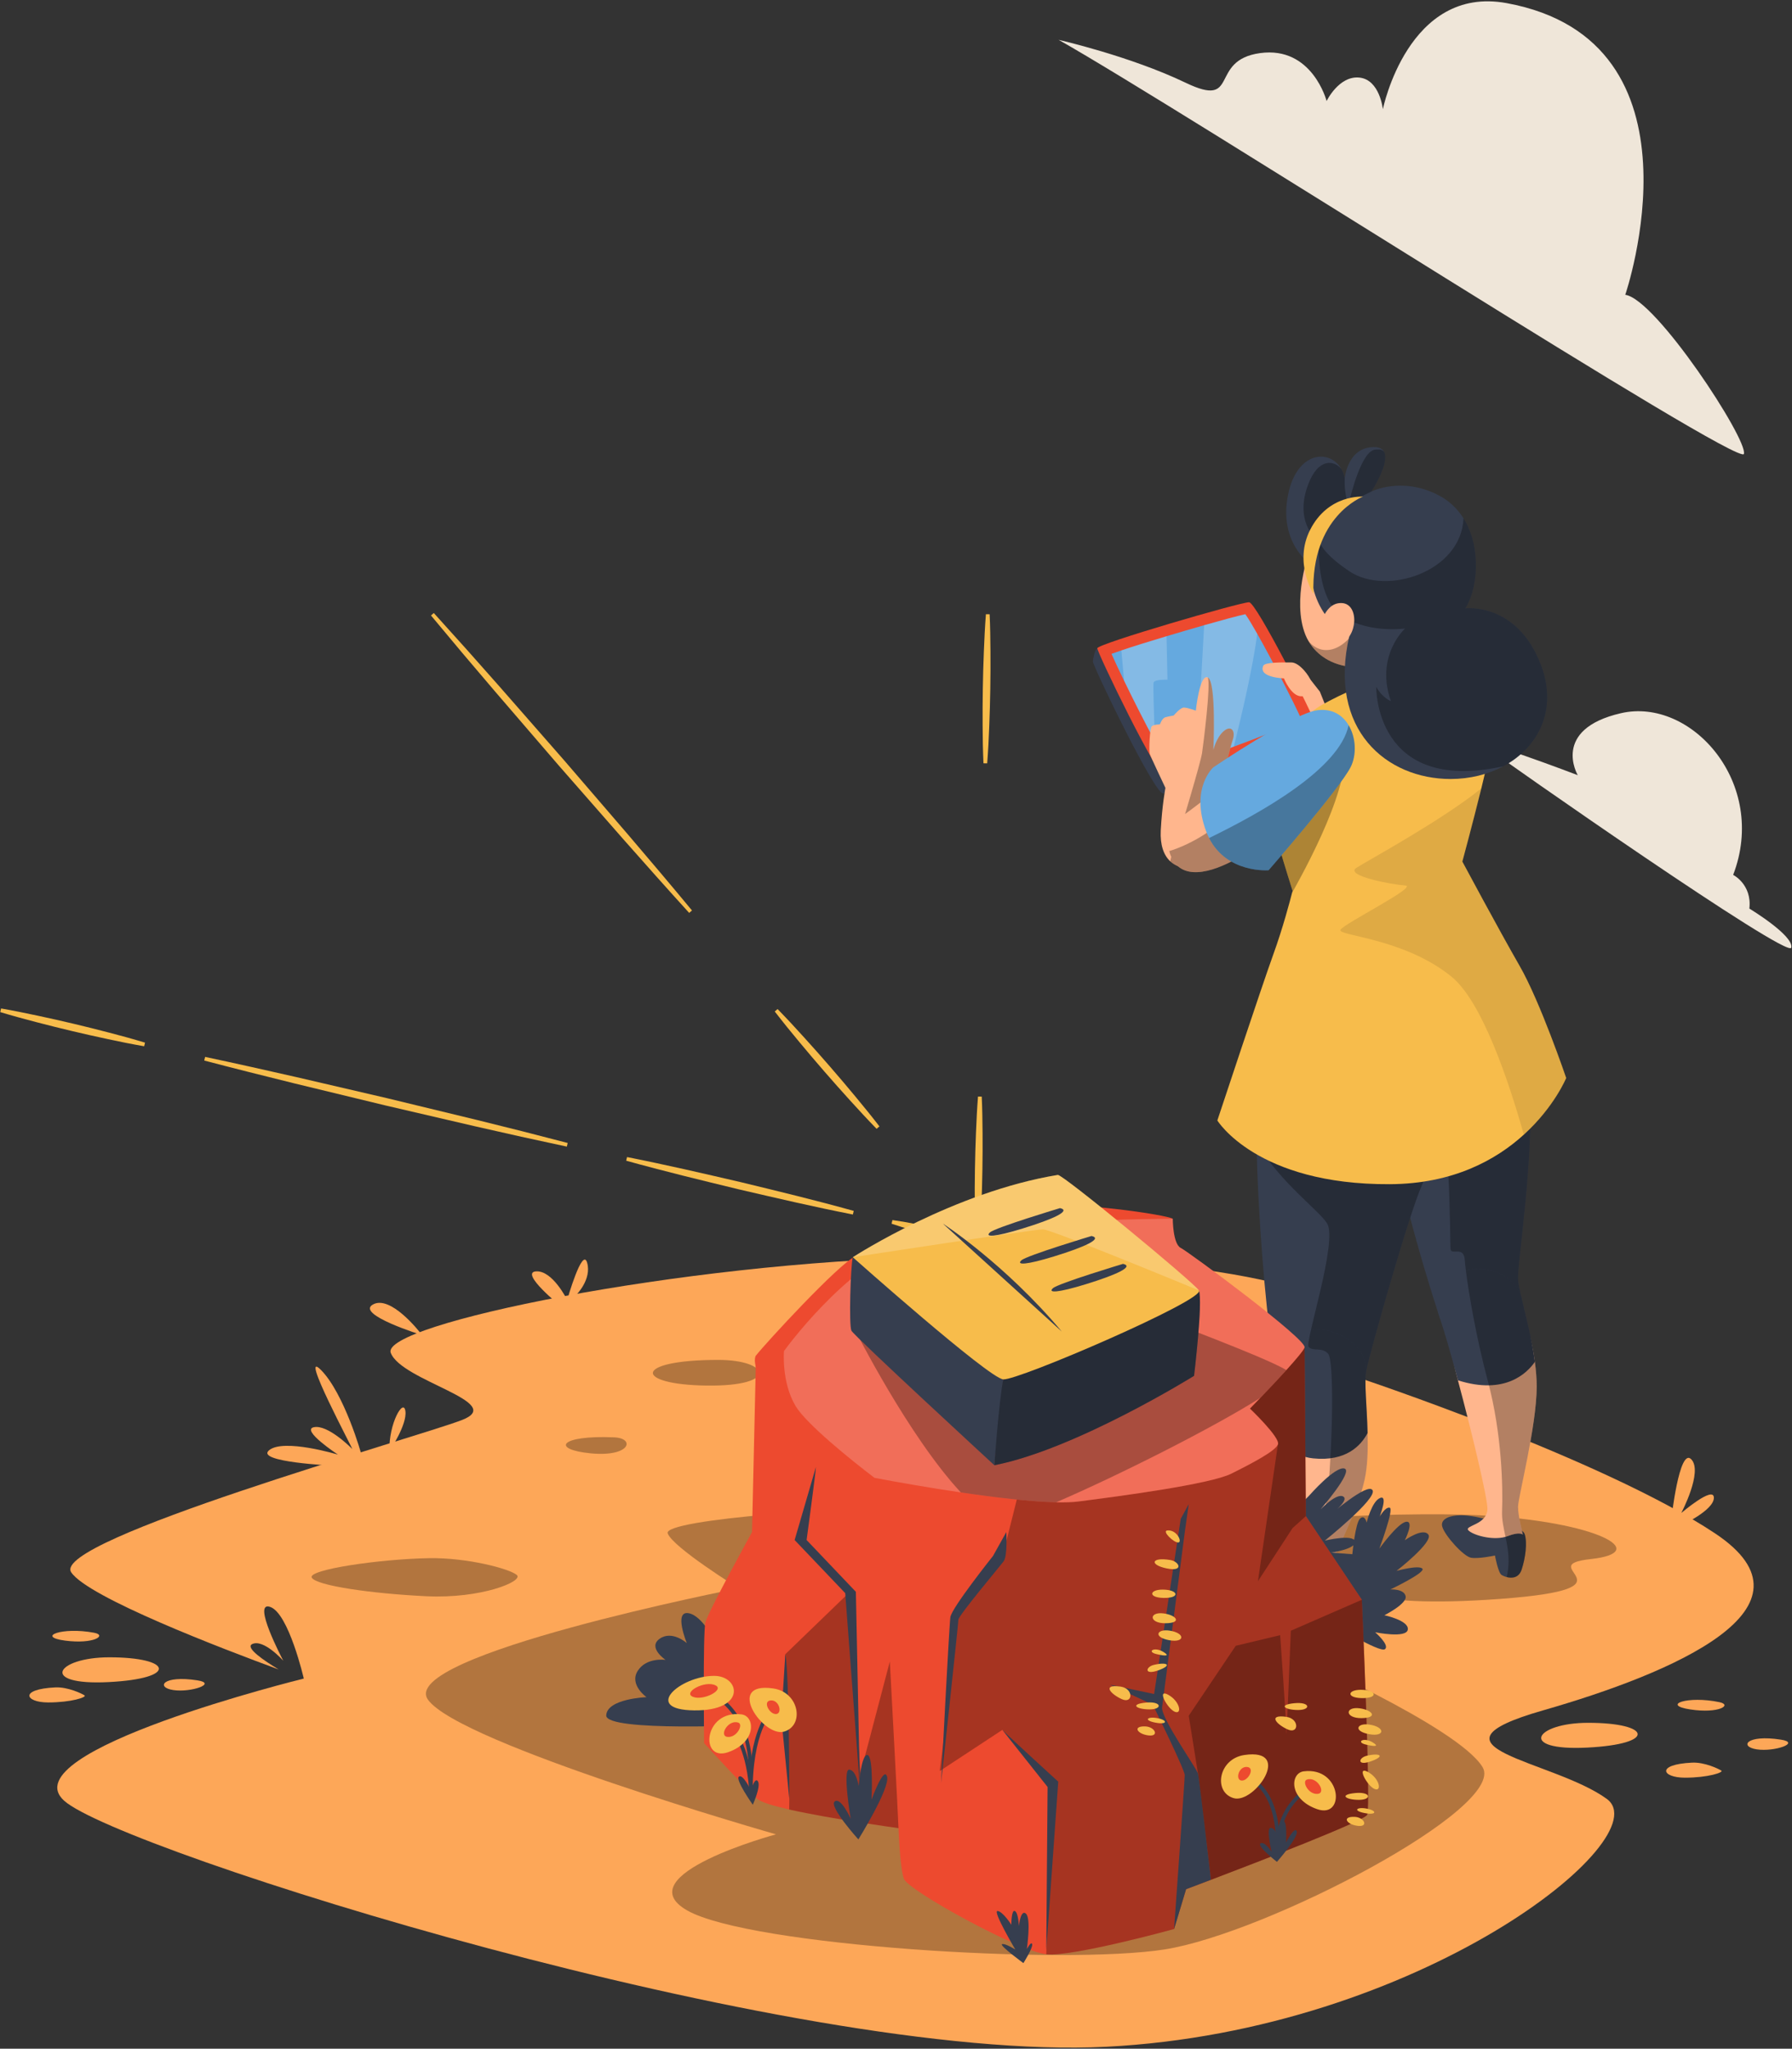 <svg width="645" height="737" viewBox="0 0 645 737" fill="none" xmlns="http://www.w3.org/2000/svg">
<rect x="0" y="0" width="645" height="737" fill="#333333" stroke="none"/>
<g clip-path="url(#clip0_122_1643)">
<path d="M584.986 106.056C596.03 107.524 629.161 158.156 627.689 163.293C626.216 168.429 425.218 39.281 381.043 14.332C381.043 14.332 406.812 20.202 426.691 29.741C446.57 39.281 434.79 21.67 453.564 19.101C472.339 16.533 477.492 36.346 477.492 36.346C477.492 36.346 481.91 27.173 489.273 27.907C496.635 28.641 497.739 39.281 497.739 39.281C497.739 39.281 506.801 -5.386 542.283 1.123C616.277 14.699 584.986 106.056 584.986 106.056Z" fill="#EFE6D9"/>
<path d="M623.821 314.734C623.821 314.734 630.631 318.128 629.658 326.854C629.658 326.854 645.71 336.549 644.737 340.912C643.764 345.275 541.133 273.528 534.81 268.68C528.486 263.832 567.885 278.86 567.885 278.86C567.885 278.86 558.157 262.378 583.45 256.561C608.743 250.743 636.468 281.769 623.821 314.734Z" fill="#EFE6D9"/>
<path d="M23.084 647.787C42.889 665.609 285.058 742.029 398.156 736.307C511.255 730.572 597.504 661.16 578.345 647.143C559.172 633.14 508.687 628.678 555.341 615.305C601.981 601.932 657.576 578.375 617.322 551.628C577.068 524.868 488.882 495.576 488.882 495.576C488.882 495.576 492.082 483.476 490.16 475.838C488.251 468.2 446.235 449.949 335.53 452.281C244.804 454.183 136.814 476.481 140.646 486.665C144.478 496.849 182.823 504.5 166.205 510.865C149.601 517.23 17.962 554.174 25.639 565.631C31.662 574.636 79.929 593.088 100.312 600.578C95.23 597.523 88.037 592.699 90.806 591.426C94.84 589.564 101.602 597.027 101.979 597.456C101.602 596.746 90.604 575.855 97.206 578.053C103.915 580.277 109.347 603.848 109.347 603.848C109.347 603.848 3.266 629.951 23.084 647.787Z" fill="#FDA758"/>
<path opacity="0.3" d="M532.334 545.094C575.415 547.354 594.633 558.467 572.589 560.855C550.545 563.244 591.758 571.363 540.002 575.184C488.246 579.005 481.536 569.93 498.309 568.02C515.082 566.109 438.406 567.542 427.863 557.034C417.32 546.527 505.018 543.661 532.334 545.094Z" fill="black"/>
<path opacity="0.3" d="M337.451 542.706C455.61 547.826 472.117 557.994 477.868 566.273C483.619 574.552 463.327 594.289 463.327 594.289C463.327 594.289 524.667 621.036 533.613 635.683C542.558 650.33 455.659 695.545 419.238 701.277C382.817 707.008 269.72 700.003 247.357 687.267C224.993 674.53 279.305 659.883 279.305 659.883C279.305 659.883 165.569 627.404 154.068 611.484C142.566 595.563 265.887 571.363 265.887 571.363C265.887 571.363 242.245 556.716 240.328 551.621C238.411 546.527 308.058 541.432 337.451 542.706Z" fill="black"/>
<path d="M257.748 591.353C257.748 591.353 253.002 581.106 247.729 580.317C242.457 579.529 247.202 591.091 247.202 591.091C247.202 591.091 241.929 586.361 237.448 589.514C232.966 592.667 239.557 597.134 239.557 597.134C239.557 597.134 232.702 596.083 229.538 601.075C226.375 606.068 232.702 610.535 232.702 610.535C232.702 610.535 218.465 611.06 218.202 617.104C217.938 623.147 271.721 620.52 271.721 620.52L257.748 591.353Z" fill="#363E4F"/>
<path opacity="0.3" d="M258.539 489.212C277.072 489.212 280.584 498.765 254.386 498.446C228.188 498.128 227.549 489.212 258.539 489.212Z" fill="black"/>
<path opacity="0.3" d="M221.06 517.068C228.728 517.392 226.932 524.211 212.619 522.825C198.306 521.439 201.26 516.231 221.06 517.068Z" fill="black"/>
<path opacity="0.3" d="M154.387 560.537C168.138 560.292 183.46 564.358 186.016 566.587C188.572 568.816 173.237 575.184 153.429 574.229C133.621 573.274 113.813 570.408 112.216 567.542C110.618 564.677 136.496 560.856 154.387 560.537Z" fill="black"/>
<path d="M140.17 522.009C140.17 522.009 146.56 512.616 145.921 507.68C145.282 502.745 139.851 512.138 140.17 522.009Z" fill="#FDA758"/>
<path d="M130.106 523.442C130.106 522.964 123.877 501.312 115.57 492.874C107.263 484.436 127.391 521.85 126.752 521.213C126.113 520.576 117.966 512.456 113.014 513.412C108.062 514.367 121.64 523.282 121.64 523.282C121.64 523.282 102.152 517.392 96.88 521.69C91.609 525.989 120.043 527.263 120.043 527.263L130.106 523.442Z" fill="#FDA758"/>
<path d="M207.501 465.729C207.501 465.729 213.012 460.236 211.335 454.266C209.657 448.295 204.146 467.639 204.146 467.639C204.146 467.639 198.875 456.893 192.885 457.37C186.894 457.848 201.99 470.027 201.99 470.027L207.741 468.356L207.501 465.729Z" fill="#FDA758"/>
<path d="M151.911 480.296C150.713 478.625 140.41 465.729 134.18 469.311C127.95 472.893 151.911 480.296 151.911 480.296Z" fill="#FDA758"/>
<path d="M605.137 548.716C605.137 548.716 616.878 543.343 616.878 538.806C616.878 534.268 605.137 544.298 605.137 544.298C605.137 544.298 613.044 529.372 608.731 524.954C604.418 520.536 601.543 546.686 601.543 546.686L605.137 548.716Z" fill="#FDA758"/>
<path d="M39.374 596.2C62.057 596.2 64.294 603.842 39.055 605.116C13.816 606.389 20.205 596.2 39.374 596.2Z" fill="#FDA758"/>
<path d="M33.899 587.37C38.607 588.263 33.865 591.558 23.407 590.189C12.949 588.82 22.282 585.169 33.899 587.37Z" fill="#FDA758"/>
<path d="M19.885 607.026C24.398 606.806 29.47 609.255 30.428 609.892C31.386 610.528 25.636 612.439 17.329 612.439C9.023 612.439 6.786 607.663 19.885 607.026Z" fill="#FDA758"/>
<path d="M71.003 604.479C78.375 605.609 68.767 608.937 62.377 607.981C55.987 607.026 58.543 602.568 71.003 604.479Z" fill="#FDA758"/>
<path d="M571.631 619.762C594.314 619.762 596.551 627.404 571.311 628.678C546.072 629.952 552.462 619.762 571.631 619.762Z" fill="#FDA758"/>
<path d="M618.895 612.34C623.584 613.327 618.775 616.527 608.347 614.947C597.919 613.368 607.325 609.905 618.895 612.34Z" fill="#FDA758"/>
<path d="M609.012 634.092C613.525 633.872 618.596 636.32 619.555 636.957C620.513 637.594 614.763 639.505 606.456 639.505C598.15 639.505 595.913 634.728 609.012 634.092Z" fill="#FDA758"/>
<path d="M640.959 625.812C648.331 626.943 638.723 630.27 632.333 629.315C625.943 628.36 628.499 623.902 640.959 625.812Z" fill="#FDA758"/>
<path d="M320.906 440.215C325.912 441.944 331.011 443.278 336.134 444.516C341.266 445.714 346.421 446.814 351.672 447.515L351.983 446.21C346.979 444.478 341.879 443.145 336.756 441.91C331.624 440.714 326.468 439.615 321.218 438.91L320.906 440.215Z" fill="#F7BC4B"/>
<path d="M225.38 417.548C232.115 419.431 238.885 421.17 245.659 422.887C252.433 424.608 259.235 426.211 266.022 427.879C272.834 429.442 279.632 431.06 286.456 432.57L296.699 434.808C300.125 435.507 303.539 436.25 306.975 436.909L307.286 435.605C303.922 434.65 300.537 433.78 297.163 432.865L287.007 430.263C280.232 428.546 273.432 426.938 266.644 425.274C259.832 423.715 253.034 422.092 246.209 420.585C239.385 419.076 232.555 417.589 225.692 416.244L225.38 417.548Z" fill="#F7BC4B"/>
<path d="M73.509 381.513C84.321 384.362 95.167 387.069 106.018 389.753L138.61 397.647L171.274 405.24L187.631 408.929L204.021 412.481L204.333 411.176L188.095 406.986L171.825 402.933L139.232 395.042L106.568 387.452C95.667 384.975 84.761 382.52 73.821 380.208L73.509 381.513Z" fill="#F7BC4B"/>
<path d="M0.081 364.09C4.334 365.383 8.621 366.533 12.914 367.662C17.203 368.806 21.516 369.847 25.83 370.887C30.151 371.897 34.472 372.904 38.818 373.811L45.337 375.166C47.522 375.57 49.696 376.019 51.889 376.383L52.201 375.079C50.078 374.419 47.934 373.843 45.801 373.223L39.369 371.504C35.079 370.362 30.766 369.32 26.452 368.281C22.131 367.273 17.809 366.265 13.464 365.36C9.121 364.44 4.774 363.541 0.392 362.785L0.081 364.09Z" fill="#F7BC4B"/>
<path d="M354.859 220.958C354.508 225.423 354.305 229.889 354.125 234.357C353.928 238.823 353.838 243.292 353.748 247.76C353.69 252.229 353.634 256.699 353.683 261.169L353.76 267.876C353.835 270.112 353.864 272.347 353.979 274.584L355.325 274.606C355.514 272.374 355.616 270.141 355.764 267.908L356.061 261.208C356.256 256.741 356.347 252.273 356.436 247.804C356.492 243.335 356.548 238.866 356.498 234.395C356.464 229.925 356.408 225.454 356.204 220.98L354.859 220.958Z" fill="#F7BC4B"/>
<path d="M249.069 327.526C241.535 318.429 233.889 309.428 226.226 300.442L203.112 273.591L179.763 246.943L168.005 233.69L156.14 220.531L155.122 221.408L166.489 234.998L177.964 248.494L201.08 275.344L224.431 301.991C232.256 310.837 240.098 319.668 248.052 328.404L249.069 327.526Z" fill="#F7BC4B"/>
<path d="M316.537 405.206C313.692 401.508 310.735 397.906 307.761 394.319C304.799 390.722 301.758 387.193 298.716 383.665C295.649 380.157 292.581 376.652 289.434 373.214L284.71 368.06C283.098 366.374 281.521 364.659 279.879 362.999L278.862 363.877C280.274 365.735 281.752 367.536 283.195 369.368L287.635 374.766C290.598 378.362 293.64 381.891 296.683 385.418C299.751 388.925 302.819 392.43 305.966 395.868C309.102 399.315 312.255 402.747 315.52 406.084L316.537 405.206Z" fill="#F7BC4B"/>
<path d="M352.014 394.473C351.666 398.834 351.464 403.197 351.285 407.56C351.091 411.923 351.002 416.287 350.914 420.652C350.857 425.017 350.803 429.382 350.854 433.749L350.934 440.299C351.009 442.483 351.039 444.667 351.156 446.852L352.501 446.874C352.689 444.694 352.79 442.512 352.937 440.332L353.232 433.788C353.425 429.425 353.515 425.06 353.601 420.695C353.656 416.33 353.71 411.965 353.659 407.598C353.623 403.232 353.565 398.865 353.36 394.495L352.014 394.473Z" fill="#F7BC4B"/>
<path d="M470.755 243.316L475.068 248.809L482.735 267.914C482.735 267.914 489.053 288.998 473.63 288.69C461.649 288.451 466.921 247.853 466.921 247.853L470.755 243.316Z" fill="#FFB68D"/>
<path d="M447.993 221.425C450.281 221.425 469.315 251.107 473.232 259.953C473.69 260.988 471.568 264.429 471.635 264.729C472.274 267.595 421.795 285.426 418.601 285.426C415.406 285.426 393.361 239.574 393.361 237.982C393.361 237.809 393.872 233.658 394.959 233.206C403.873 229.495 445.145 221.425 447.993 221.425Z" fill="#363E4F"/>
<path d="M449.59 216.648C452.145 216.648 472.592 257.087 473.231 259.953C473.87 262.819 423.392 280.65 420.197 280.65C417.002 280.65 394.958 234.798 394.958 233.206C394.958 231.614 446.395 216.648 449.59 216.648Z" fill="#ED4A2F"/>
<path d="M403.612 233.98C407.861 232.547 413.736 230.711 419.88 228.875C424.425 227.508 429.131 226.141 433.419 224.909C439.886 223.073 445.439 221.572 448.236 220.956C449.258 222.389 450.763 224.895 452.511 227.977C457.93 237.518 465.633 252.593 468.39 258.703C464.141 260.955 454.031 264.948 444.095 268.593C439.429 270.321 434.791 271.956 430.825 273.309C426.764 274.69 423.403 275.762 421.413 276.298C420.109 274.515 418.065 271.005 415.726 266.703C412.163 260.151 407.928 251.762 404.594 244.875C402.698 240.988 401.098 237.572 400.063 235.213C401.044 234.851 402.241 234.436 403.612 233.98Z" fill="#65A9DF"/>
<path opacity="0.2" d="M430.825 273.309C434.791 271.956 439.43 270.321 444.095 268.593C446.878 257.457 451.046 239.716 452.512 227.977C450.764 224.895 449.258 222.389 448.236 220.956C445.44 221.572 439.887 223.073 433.42 224.909C432.586 239.474 431.336 261.531 430.825 273.309Z" fill="white"/>
<path opacity="0.2" d="M403.613 233.98L404.595 244.874C407.929 251.762 412.164 260.15 415.727 266.703C415.364 257.551 414.961 246.121 415.243 245.464C415.727 244.352 420.204 244.513 420.204 244.513L419.881 228.875C413.737 230.711 407.862 232.546 403.613 233.98Z" fill="white"/>
<path d="M454.701 239.495C455.293 238.168 461.65 238.301 464.764 238.301C467.879 238.301 471.474 243.555 471.713 244.749C471.953 245.943 472.432 250.242 468.598 250.481C464.764 250.719 462.129 244.033 462.129 244.033C462.129 244.033 452.784 243.794 454.701 239.495Z" fill="#FFB68D"/>
<path d="M499.433 395.276C500.334 415.939 512.246 455.75 517.651 472.34C520.42 480.849 526.511 484.359 532.494 484.346C541.126 484.333 549.556 476.989 547.593 466.738C546.934 463.938 546.477 461.687 546.396 460.239C546.073 454.504 552.218 416.609 550.55 391.136C548.91 366.332 522.047 368.195 507.944 379.531C502.66 383.752 499.164 389.3 499.433 395.276Z" fill="#363E4F"/>
<path opacity="0.3" d="M507.944 379.531C508.092 379.786 508.226 380.04 508.374 380.308C510.928 385.092 515.083 388.268 515.083 388.268C522.437 396.871 521.792 447.188 522.115 449.412C522.437 451.637 526.901 448.139 527.224 453.231C527.479 457.198 529.281 469.887 532.494 484.346C541.126 484.333 549.556 476.989 547.593 466.738C546.934 463.938 546.477 461.687 546.396 460.239C546.073 454.504 552.218 416.609 550.55 391.136C548.91 366.332 522.047 368.195 507.944 379.531Z" fill="black"/>
<path d="M519.077 549.068C519.87 552.257 526.741 559.895 529.457 560.378C532.172 560.86 538.088 559.587 538.088 559.587C538.088 559.587 539.204 565.791 540.481 566.582C540.858 566.823 541.53 567.131 542.31 567.332C544.152 567.815 546.666 567.694 547.674 564.679C549.113 560.378 549.745 554.803 548.79 551.936C548.226 550.247 544.797 548.974 540.925 547.929C538.223 547.206 535.292 546.589 532.979 546.053C523.554 543.815 518.284 545.892 519.077 549.068Z" fill="#363E4F"/>
<path opacity="0.3" d="M542.31 567.332C544.152 567.815 546.666 567.694 547.674 564.679C549.113 560.378 549.745 554.803 548.79 551.936C548.226 550.247 544.797 548.974 540.925 547.929C541.786 553.638 544.125 559.587 542.31 567.332Z" fill="black"/>
<path d="M518.758 472.177C519.094 473.222 519.594 474.504 519.876 475.361C521.409 479.931 522.385 487.696 524.751 496.553C529.82 515.474 535.373 538.696 535.373 542.703C535.373 548.599 526.916 548.746 528.502 550.502C530.022 552.163 536.946 554.24 541.88 552.86C542.162 552.78 542.445 552.686 542.714 552.579C547.177 550.85 548.145 552.096 548.145 552.096C548.145 552.096 546.397 545.571 546.397 542.073C546.397 538.562 553.106 513.089 553.106 498.764C553.106 495.937 552.851 492.949 552.448 489.92C551.332 481.492 548.777 473.976 547.352 467.879C544.595 459.423 535.952 455.931 528.342 458.008C522.265 459.643 517.83 463.601 518.758 472.177Z" fill="#FFB68D"/>
<path d="M517.653 472.34C517.989 473.385 518.312 474.35 518.594 475.207C520.127 479.777 522.385 487.696 524.752 496.553C541.706 501.954 549.665 493.94 552.448 489.92C551.332 481.492 549.02 472.835 547.595 466.738C542.633 451.556 515.569 452.99 517.653 472.34Z" fill="#363E4F"/>
<path opacity="0.3" d="M535.534 496.848C540.643 515.957 540.966 535.387 540.643 543.668C540.522 546.696 541.221 549.671 541.88 552.86C542.162 552.78 542.445 552.686 542.714 552.579C547.177 550.85 548.145 552.096 548.145 552.096C548.145 552.096 546.397 545.571 546.397 542.073C546.397 538.562 553.106 513.089 553.106 498.764C553.106 495.937 552.851 492.949 552.448 489.92C551.332 481.492 549.019 472.835 547.594 466.738C544.838 458.283 535.225 454.987 527.615 457.064C528.61 465.01 531.299 481.036 535.534 496.848Z" fill="black"/>
<path d="M452.267 410.968C452.67 435.624 455.413 469.566 457.82 484.748C458.129 486.718 458.492 489.103 458.909 491.81C461.625 507.207 471.251 510.691 479.439 507.622C485.288 505.438 490.397 499.93 491.755 493.029C493.032 486.664 507.095 436.669 511.882 426.163C516.681 415.658 523.928 378.834 497.509 370.768C481.617 365.904 453.02 373.944 452.307 397.822C452.186 401.708 452.173 406.157 452.267 410.968Z" fill="#363E4F"/>
<path opacity="0.3" d="M452.267 410.968C460.818 425.56 474.854 435.436 477.705 440.18C481.537 446.545 469.719 482.524 470.996 484.44C472.273 486.343 475.782 484.44 478.027 486.986C479.197 488.326 479.574 497.17 479.439 507.622C485.288 505.438 490.397 499.93 491.755 493.029C493.032 486.664 507.095 436.669 511.882 426.163C516.681 415.658 523.928 378.834 497.509 370.768C481.617 365.904 453.02 373.944 452.307 397.822C452.186 401.708 452.173 406.157 452.267 410.968Z" fill="black"/>
<path d="M462.205 578.052C465.405 578.682 468.752 577.248 468.752 577.248C468.752 577.248 468.766 577.369 468.793 577.583C468.914 578.709 469.358 582.447 470.03 583.787C470.836 585.369 473.23 586.012 475.461 585.06C477.707 584.096 480.584 576.779 480.584 573.912C480.584 571.044 479.777 568.82 477.868 566.274C477.868 566.274 475.327 563.259 472.759 562.146L472.746 562.133C470.191 561.021 454.541 551.775 453.896 557.832C453.264 563.875 459.018 577.409 462.205 578.052Z" fill="#363E4F"/>
<path opacity="0.3" d="M468.793 577.583C468.914 578.709 469.358 582.447 470.03 583.787C470.836 585.369 473.23 586.012 475.461 585.06C477.707 584.096 480.584 576.779 480.584 573.912C480.584 571.044 479.777 568.82 477.868 566.274C477.868 566.274 475.327 563.259 472.759 562.146C471.536 567.145 470.178 572.371 468.793 577.583Z" fill="black"/>
<path d="M461.896 560.86C462.528 563.567 465.889 569.771 468.444 569.771C469.64 569.771 470.313 569.53 470.972 569.208C471.711 568.873 472.437 568.431 473.876 568.176C476.511 567.721 478.823 568.82 478.985 568.98C478.917 568.766 478.528 566.287 479.146 563.245C479.778 560.069 488.571 543.976 491.125 532.519C492.268 527.427 492.389 521.37 492.241 515.501C492.013 506.014 489.85 497.291 490.643 493.352C490.428 483.771 481.042 478.274 471.954 478.864C465.056 479.306 459.867 483.06 459.813 492.078C460.997 499.837 461.627 509.926 463.106 520.231C465.903 539.648 468.484 558.85 468.121 560.056C466.037 558.622 461.251 558.153 461.896 560.86Z" fill="#FFB68D"/>
<path d="M458.911 491.809C460.095 499.568 461.627 509.926 463.106 520.231C465.54 522.589 468.672 524.237 472.679 524.639C484.51 525.832 489.875 520.017 492.241 515.501C492.013 506.014 490.964 496.969 491.757 493.029C491.367 476.158 459.019 470.906 458.911 491.809Z" fill="#363E4F"/>
<path opacity="0.3" d="M478.03 535.694C477.291 543.319 474.413 555.875 470.972 569.208C471.711 568.873 472.437 568.431 473.876 568.176C476.511 567.72 478.823 568.819 478.985 568.98C478.917 568.766 478.528 566.287 479.146 563.245C479.778 560.069 488.571 543.976 491.125 532.519C492.268 527.427 492.389 521.37 492.241 515.501C492.013 506.014 490.964 496.969 491.757 493.029C491.542 483.448 481.001 477.605 471.913 478.195C471.133 481.625 470.703 483.984 470.998 484.439C472.276 486.342 475.785 484.439 478.03 486.985C480.262 489.532 479.617 519.467 478.03 535.694Z" fill="black"/>
<path d="M438.164 403.075C438.164 403.075 452.308 426.243 500.225 426.002C523.041 425.895 538.516 417.239 548.479 408.18C559.45 398.224 563.726 387.799 563.726 387.799C563.726 387.799 554.381 360.329 546.946 347.438C539.525 334.547 526.349 309.945 526.349 309.945C526.349 309.945 530.073 296.21 533.179 283.614C533.77 281.188 534.348 278.803 534.873 276.566C535.747 272.76 536.473 269.383 536.89 266.958C538.799 255.728 533.273 242.489 512.931 241.404C504.824 240.975 493.745 244.995 485.503 248.707C480.098 251.146 475.917 253.451 474.586 254.295C471.494 256.278 456.422 268.995 454.419 277.329C454.257 278.053 454.177 278.736 454.217 279.38C454.701 287.5 465.242 320.451 465.242 320.451C465.242 320.451 465.174 320.705 465.054 321.188C464.354 323.921 461.759 333.824 458.291 343.378C454.217 354.607 438.164 403.075 438.164 403.075Z" fill="#F7BC4B"/>
<path opacity="0.1" d="M522.436 351.337C533.421 360.262 542.993 388.71 548.479 408.18C559.45 398.224 563.726 387.799 563.726 387.799C563.726 387.799 554.381 360.329 546.946 347.438C539.525 334.547 526.349 309.945 526.349 309.945C526.349 309.945 530.073 296.21 533.179 283.614C519.115 295.031 492.037 309.744 488.246 312.169C483.769 315.037 501.019 318.226 505.818 318.548C510.605 318.856 483.769 332.229 482.491 334.467C481.214 336.691 505.173 337.334 522.436 351.337Z" fill="black"/>
<path opacity="0.3" d="M465.242 320.45C465.242 320.45 465.175 320.705 465.054 321.187C472.651 307.707 488.946 276.324 482.492 265.685C482.492 265.685 468.752 266.958 466.52 267.279C465.39 267.44 460.308 271.634 454.419 277.329C454.258 278.053 454.177 278.736 454.218 279.379C454.702 287.5 465.242 320.45 465.242 320.45Z" fill="black"/>
<path opacity="0.1" d="M485.504 248.707C489.847 266.408 511.292 283.734 534.874 276.566C535.748 272.76 536.474 269.383 536.891 266.958C538.8 255.728 533.274 242.489 512.932 241.404C504.825 240.975 493.746 244.995 485.504 248.707Z" fill="black"/>
<path d="M469.88 228.417C470.203 229.208 470.566 229.945 470.996 230.655C477.06 241.161 492.844 243.144 502.941 234.863C508.091 230.642 501.099 222.052 492.387 214.24C482.868 205.704 471.319 198.093 471.319 198.093C471.319 198.093 464.852 215.995 469.88 228.417Z" fill="#FFB68D"/>
<path opacity="0.3" d="M470.996 230.655C477.06 241.161 492.844 243.144 502.941 234.863C508.091 230.642 501.099 222.052 492.387 214.24C489.079 232.357 477.221 238.172 470.996 230.655Z" fill="black"/>
<path d="M471.56 202.864C471.802 222.924 485.691 228.659 485.691 228.659C477.785 262.561 499.109 280.235 522.113 280.235C529.064 280.235 535.585 278.601 541.043 275.679C553.668 268.952 560.713 255.405 554.703 239.406C546.072 216.478 527.383 218.863 527.383 218.863C531.739 212.351 533.46 197.155 526.765 186.476C524.627 183.059 521.615 180.097 517.555 178.034C504.379 171.347 493.596 176.827 493.596 176.827C493.596 176.827 500.346 166.577 498.141 162.49C498.127 162.49 498.127 162.49 498.127 162.49C497.589 161.458 496.473 160.828 494.564 160.828C484.978 160.828 484.01 172.057 484.01 172.057C483.768 170.824 483.351 169.726 482.827 168.774C482.827 168.761 482.813 168.747 482.8 168.734C478.619 161.337 466.827 162.369 463.655 177.792C460.051 195.226 471.56 202.864 471.56 202.864Z" fill="#363E4F"/>
<path opacity="0.3" d="M474.652 194.422C474.464 201.417 475.056 214.75 481.617 220.378C490.719 228.176 505.737 226.113 505.737 226.113C505.737 226.113 494.874 235.814 500.628 252.216C500.628 252.216 497.589 251.104 495.358 247.124C495.358 247.124 494.632 285.81 541.043 275.679C553.668 268.953 560.713 255.405 554.703 239.406C546.072 216.478 527.383 218.863 527.383 218.863C531.739 212.351 533.46 197.155 526.765 186.476C525.945 205.691 499.149 214.415 485.771 205.571C478.471 200.733 475.621 197.021 474.652 194.422Z" fill="black"/>
<path opacity="0.3" d="M474.248 192.64C474.275 193.162 474.396 193.752 474.652 194.422C474.679 193.47 474.719 192.64 474.759 191.956C474.827 190.71 474.907 189.973 474.907 189.973C474.907 189.973 474.101 190.857 474.248 192.64Z" fill="black"/>
<path opacity="0.3" d="M473.47 193.672L474.25 192.64L474.761 191.956L481.739 182.684L493.597 176.828C493.597 176.828 500.346 166.577 498.141 162.49C498.128 162.49 498.128 162.49 498.128 162.49C497.178 161.453 495.992 161.704 495.098 161.74C489.937 161.949 485.933 179.347 485.933 179.347L484.858 180.057C484.858 180.057 483.782 176.6 484.011 172.057C483.769 170.825 483.352 169.726 482.828 168.774C482.828 168.761 482.814 168.748 482.801 168.734C480.313 165.625 474.559 164.486 470.835 174.322C465.927 187.347 473.47 193.672 473.47 193.672Z" fill="black"/>
<path d="M490.566 178.664C490.566 178.664 471.797 185.669 472.755 213.61C472.755 213.61 465.554 202.425 471.557 190.604C478.107 177.709 490.566 178.664 490.566 178.664Z" fill="#F7BC4B"/>
<path d="M483.058 216.953C489.276 217.34 488.809 229.371 482.1 231.759C475.391 234.148 474.193 226.983 475.63 223.401C477.068 219.819 479.225 216.714 483.058 216.953Z" fill="#FFB68D"/>
<path d="M413.802 271.099C414.125 272.211 419.476 283.44 419.476 283.44C419.476 283.44 418.28 289.644 417.796 298.716C417.527 303.996 418.858 307.654 421.197 309.838C422.891 311.419 425.11 312.237 427.624 312.33C433.62 312.572 436.968 307.078 436.255 300.391C435.529 293.705 435.287 282.958 435.287 282.958C435.287 282.958 440.007 277.464 440.961 275.561C441.916 273.645 442.48 269.826 443.677 266.248C444.874 262.657 442.964 260.754 440.329 263.139C437.694 265.524 436.726 269.826 436.726 269.826C436.726 269.826 437.869 245.237 434.736 243.709C431.778 242.275 430.42 255.648 430.42 255.648C430.42 255.648 427.382 254.536 426.104 254.536C424.827 254.536 422.434 257.404 422.434 257.404C422.434 257.404 420.511 257.725 419.396 258.047C418.28 258.355 417.486 260.593 417.486 260.593C417.486 260.593 415.402 260.593 414.609 261.223C413.802 261.866 413.493 269.987 413.802 271.099Z" fill="#FFB68D"/>
<path opacity="0.3" d="M421.197 309.838C422.891 311.419 425.11 312.237 427.624 312.331C433.62 312.572 436.968 307.078 436.255 300.391C435.529 293.705 435.287 282.958 435.287 282.958C435.287 282.958 440.007 277.464 440.961 275.561C441.916 273.645 442.48 269.826 443.677 266.248C444.874 262.657 442.964 260.754 440.329 263.139C437.694 265.524 436.726 269.826 436.726 269.826C436.726 269.826 437.869 245.237 434.736 243.709C435.852 246.416 433.136 267.601 432.652 270.938C432.182 274.288 424.827 298.636 424.827 298.636C424.827 298.636 422.394 304.103 421.197 309.838Z" fill="black"/>
<path d="M420.861 306.167C421.211 307.708 421.91 309.235 423.066 310.656C428.337 317.114 440.087 312.331 448.477 306.837C452.753 304.036 450.225 297.939 446.729 292.646C443.381 287.554 439.119 283.199 439.119 283.199C437.923 284.15 428.337 291.788 425.231 293.705C422.797 295.192 419.638 300.74 420.861 306.167Z" fill="#FFB68D"/>
<path opacity="0.3" d="M420.861 306.167C421.211 307.708 421.91 309.235 423.066 310.656C428.337 317.114 440.087 312.331 448.477 306.837C452.753 304.036 450.225 297.939 446.729 292.646C444.229 292.284 442.561 292.11 442.561 292.11C438.891 297.711 428.538 303.862 420.861 306.167Z" fill="black"/>
<path d="M434.092 298.957C434.428 299.855 434.792 300.699 435.195 301.477C441.729 314.327 456.613 313.054 456.613 313.054C456.613 313.054 482.023 283.909 486.097 276.03C488.343 271.675 488.101 265.377 485.412 260.888C483.233 257.243 479.455 254.778 474.104 255.501C465.244 256.694 436.728 276.03 436.728 276.03C436.728 276.03 428.338 283.44 434.092 298.957Z" fill="#65A9DF"/>
<path opacity="0.3" d="M435.195 301.477C441.729 314.327 456.613 313.054 456.613 313.054C456.613 313.054 482.023 283.909 486.097 276.03C488.343 271.675 488.101 265.377 485.412 260.888C482.158 276.58 454.085 292.284 435.195 301.477Z" fill="black"/>
<path d="M471.154 538.095C471.154 538.095 480.517 527.367 483.901 528.284C487.284 529.202 475.329 542.963 475.329 542.963C475.329 542.963 481.137 536.915 483.494 538.376C485.851 539.837 478.332 545.306 478.332 545.306C478.332 545.306 492.403 533.045 494.038 536.112C495.673 539.179 476.857 554.215 476.857 554.215C476.857 554.215 487.119 551.752 487.707 554.499C488.295 557.247 479.078 558.545 479.078 558.545L486.748 559.115C486.748 559.115 487.817 547.798 489.545 546.271C491.274 544.743 491.903 547.732 491.903 547.732C491.903 547.732 493.722 540.125 496.74 538.877C499.757 537.628 496.529 545.718 496.529 545.718C496.529 545.718 498.516 542.044 500.188 542.382C501.859 542.72 496.467 557.113 496.467 557.113C496.467 557.113 503.095 547.834 506.134 547.448C509.173 547.062 505.641 554.089 505.641 554.089C505.641 554.089 512.176 549.405 514.112 552.05C516.049 554.695 502.659 565.108 502.659 565.108C502.659 565.108 510.607 562.909 511.958 564.291C513.309 565.673 500.436 571.792 500.436 571.792C500.436 571.792 505.347 571.464 505.935 574.211C506.523 576.959 498.277 581.064 498.277 581.064C498.277 581.064 507.157 582.916 506.719 586.207C506.281 589.498 494.965 587.189 494.965 587.189C494.965 587.189 500.347 591.854 498.477 593.282C496.608 594.709 478.877 583.824 478.877 583.824L446.415 562.91L471.154 538.095Z" fill="#363E4F"/>
<path d="M253.431 627.082C253.431 627.082 267.803 642.854 272.59 647.142C273.907 648.321 278.331 649.648 284.045 650.948C299.17 654.378 323.398 657.648 323.398 657.648C323.398 657.648 323.868 671.503 325.307 675.805C326.746 680.106 367 702.069 376.586 703.034C386.172 703.985 422.594 693.948 422.594 693.948L426.91 679.624C426.91 679.624 430.446 678.297 435.878 676.234C435.878 676.234 435.878 676.234 435.891 676.234C453.517 669.534 490.975 655.075 492.077 652.877C493.516 650.01 490.168 575.506 490.168 575.506L470.028 545.409L469.557 484.748L460.926 483.327L272.119 487.615L270.68 551.145C270.68 551.145 254.869 579.807 253.901 583.626C252.947 587.445 253.431 627.082 253.431 627.082Z" fill="#ED4A2F"/>
<path opacity="0.3" d="M284.098 647.142L284.044 650.948C299.17 654.378 323.397 657.648 323.397 657.648C323.397 655.745 320.278 597.709 320.278 597.709L309.737 637.829L305.18 573.348L282.659 595.083L284.098 647.142Z" fill="black"/>
<path opacity="0.3" d="M360.775 622.312L378.979 641.42L376.586 703.034C386.172 703.985 422.594 693.948 422.594 693.948L426.91 679.624C426.91 679.624 430.446 678.297 435.864 676.234H435.878C435.878 676.234 435.878 676.234 435.891 676.234C453.517 669.534 490.975 655.075 492.077 652.877C493.516 650.01 490.168 575.506 490.168 575.506L470.028 545.409L469.557 484.748L367.484 533.47L361.245 558.314L342.086 581.71L341.602 610.373L338.241 637.119L360.775 622.312Z" fill="black"/>
<path opacity="0.3" d="M427.865 617.22L431.212 638.07L435.878 676.233C435.878 676.233 435.878 676.233 435.891 676.233C453.517 669.533 490.975 655.075 492.077 652.877C493.516 650.01 490.168 575.506 490.168 575.506L464.609 586.641C464.609 586.641 463.01 627.725 463.01 623.585C463.01 619.444 460.764 588.236 460.764 588.236L444.792 592.055L427.865 617.22Z" fill="black"/>
<path d="M490.84 607.926C495.615 608.283 495.896 611.021 490.045 610.877C484.194 610.733 485.061 607.494 490.84 607.926Z" fill="#F7BC4B"/>
<path d="M489.418 614.549C494.006 615.159 496.136 618.005 490.068 618.077C484.001 618.149 484.001 613.829 489.418 614.549Z" fill="#F7BC4B"/>
<path d="M492.841 620.394C498.703 621.242 498.548 624.929 492.769 623.849C486.99 622.769 488.363 619.746 492.841 620.394Z" fill="#F7BC4B"/>
<path d="M494.063 626.797C496.354 628.186 495.291 628.453 491.607 627.589C487.923 626.725 490.74 624.781 494.063 626.797Z" fill="#F7BC4B"/>
<path d="M491.883 631.636C496.684 630.469 498.745 631.708 493.544 633.579C488.344 635.451 488.921 632.356 491.883 631.636Z" fill="#F7BC4B"/>
<path d="M462.979 617.615C467.779 618.277 467.53 623.95 463.485 622.151C459.44 620.351 456.189 616.679 462.979 617.615Z" fill="#F7BC4B"/>
<path d="M487.808 645.027C493.488 644.481 493.875 647.474 489.108 647.474C484.34 647.474 481.812 645.603 487.808 645.027Z" fill="#F7BC4B"/>
<path d="M465.922 612.708C471.603 612.162 471.99 615.155 467.222 615.155C462.455 615.155 459.927 613.284 465.922 612.708Z" fill="#F7BC4B"/>
<path d="M492.383 637.451C496.632 639.78 497.44 644.651 494.767 643.571C492.095 642.491 488.049 635.075 492.383 637.451Z" fill="#F7BC4B"/>
<path d="M491.997 650.643C495.783 651.397 495.536 653.09 491.13 652.226C486.723 651.362 488.385 649.923 491.997 650.643Z" fill="#F7BC4B"/>
<path d="M487.518 653.594C491.092 653.705 492.719 657.337 488.674 656.834C484.629 656.33 482.895 653.45 487.518 653.594Z" fill="#F7BC4B"/>
<path opacity="0.3" d="M459.97 519.614L452.777 568.819L465.24 549.711L470.026 545.409L469.556 484.748C469.556 484.748 447.506 492.868 445.113 499.086C442.72 505.29 459.97 519.614 459.97 519.614Z" fill="black"/>
<path d="M414.917 613.24C414.917 613.24 426.426 636.636 426.426 638.552C426.426 640.455 422.594 693.948 422.594 693.948L426.91 679.623C426.91 679.623 430.446 678.297 435.864 676.233C434.56 664.964 431.589 639.557 431.212 638.07C430.742 636.167 417.794 618.01 418.278 614.191C418.762 610.372 426.426 551.265 426.426 551.265L427.865 541.108L424.987 546.374L415.401 609.407L399.59 606.071L414.917 613.24Z" fill="#363E4F"/>
<path d="M420.095 550.572C423.683 550.159 425.729 554.964 423.996 554.892C422.262 554.82 418.217 550.788 420.095 550.572Z" fill="#F7BC4B"/>
<path d="M421.234 561.201C424.503 561.744 426.218 565.52 419.934 564.224C413.649 562.928 414.299 560.049 421.234 561.201Z" fill="#F7BC4B"/>
<path d="M419.498 571.884C424.273 572.241 424.555 574.98 418.704 574.836C412.853 574.692 413.719 571.452 419.498 571.884Z" fill="#F7BC4B"/>
<path d="M418.874 580.417C423.462 581.027 425.592 583.873 419.524 583.945C413.457 584.017 413.457 579.697 418.874 580.417Z" fill="#F7BC4B"/>
<path d="M420.86 586.581C426.722 587.429 426.566 591.116 420.788 590.036C415.009 588.956 416.381 585.933 420.86 586.581Z" fill="#F7BC4B"/>
<path d="M418.729 594.258C421.02 595.647 419.957 595.914 416.273 595.05C412.589 594.186 415.406 592.242 418.729 594.258Z" fill="#F7BC4B"/>
<path d="M415.27 598.937C420.071 597.77 422.132 599.009 416.931 600.881C411.73 602.753 412.308 599.657 415.27 598.937Z" fill="#F7BC4B"/>
<path d="M403.297 606.728C408.097 607.39 407.848 613.063 403.802 611.264C399.757 609.464 396.507 605.792 403.297 606.728Z" fill="#F7BC4B"/>
<path d="M412.473 612.488C418.153 611.942 418.54 614.935 413.773 614.935C409.006 614.935 406.477 613.064 412.473 612.488Z" fill="#F7BC4B"/>
<path d="M420.49 609.68C424.738 612.008 425.546 616.879 422.874 615.799C420.201 614.719 416.156 607.304 420.49 609.68Z" fill="#F7BC4B"/>
<path d="M416.661 618.103C420.447 618.857 420.2 620.55 415.794 619.687C411.388 618.823 413.049 617.383 416.661 618.103Z" fill="#F7BC4B"/>
<path d="M412.182 621.055C415.756 621.166 417.383 624.798 413.338 624.294C409.293 623.791 407.559 620.911 412.182 621.055Z" fill="#F7BC4B"/>
<path d="M362.209 551.144C362.209 551.144 362.689 559.741 361.251 561.652C359.813 563.562 344.957 581.234 344.957 582.667C344.957 584.1 338.728 641.415 338.728 641.415C338.728 641.415 341.603 585.055 342.082 581.712C342.561 578.368 357.417 559.741 357.417 559.741L362.209 551.144Z" fill="#363E4F"/>
<path d="M360.771 622.31C364.126 625.653 380.898 640.937 380.898 640.937L376.585 701.595L377.065 642.847L360.771 622.31Z" fill="#363E4F"/>
<path d="M293.68 527.74C293.68 529.173 290.325 554.01 290.325 554.01L308.056 572.637L309.494 642.848L304.223 573.114L286.012 554.01L293.68 527.74Z" fill="#363E4F"/>
<path d="M282.657 595.085C284.095 601.772 284.095 647.146 284.095 647.146L281.219 618.011L282.657 595.085Z" fill="#363E4F"/>
<path d="M307.103 530.133C316.743 532.09 331.371 534.756 345.838 536.887C358.583 538.763 371.195 540.224 380.162 540.438C383.309 540.505 385.998 540.425 388.081 540.157C402.938 538.254 435.528 533.952 443.192 530.133C450.869 526.301 459.017 522.013 459.971 519.614C460.926 517.229 449.901 506.724 449.901 506.724C449.901 506.724 451.42 505.169 453.625 502.878C456.261 500.131 459.891 496.312 463.01 492.855C466.398 489.116 469.208 485.806 469.557 484.748C470.512 481.893 427.865 450.363 424.988 448.929C422.11 447.496 422.11 438.424 422.11 438.424C419.717 436.99 388.081 432.22 366.045 433.171C343.996 434.122 314.282 448.929 308.057 451.797C301.832 454.665 275.467 483.327 272.119 487.615C268.758 491.917 286.008 525.832 307.103 530.133Z" fill="#ED4A2F"/>
<path opacity="0.2" d="M286.331 505.772C290.176 512.231 306.498 525.376 314.753 531.634C323.68 533.323 334.813 535.266 345.838 536.887C358.583 538.763 371.195 540.224 380.162 540.438C383.309 540.505 385.998 540.425 388.081 540.157C402.938 538.254 435.528 533.952 443.192 530.133C450.869 526.301 459.017 522.013 459.971 519.614C460.926 517.229 449.901 506.724 449.901 506.724C449.901 506.724 451.42 505.169 453.625 502.878C456.261 500.131 459.891 496.312 463.01 492.855C466.398 489.116 469.208 485.806 469.557 484.748C470.512 481.893 427.865 450.363 424.988 448.929C422.11 447.496 422.11 438.424 422.11 438.424C422.11 438.424 350.543 438.585 327.23 447.187C303.903 455.777 282.176 486.034 282.176 486.034C282.176 486.034 281.222 497.169 286.331 505.772Z" fill="white"/>
<path opacity="0.3" d="M307.736 478.386C307.736 478.386 326.893 516.506 345.837 536.887C358.582 538.763 371.194 540.224 380.161 540.438C402.641 530.737 436.59 513.665 453.624 502.878C456.26 500.131 459.89 496.312 463.009 492.855C454.229 487.723 419.515 475.113 413.491 472.339L307.736 478.386Z" fill="black"/>
<path d="M364.287 492.715L361.092 496.217L357.897 527.104C357.897 527.104 307.419 480.615 306.461 478.704C305.502 476.794 306.141 455.779 306.94 452.276C307.739 448.773 364.287 492.715 364.287 492.715Z" fill="#363E4F"/>
<path d="M431.539 464.216C432.977 468.515 429.782 494.943 429.782 494.943C429.782 494.943 387.291 521.372 357.899 527.103C357.899 527.103 359.496 504.496 361.093 496.217C362.691 487.938 431.539 464.216 431.539 464.216Z" fill="#363E4F"/>
<path opacity="0.3" d="M431.539 464.216C432.977 468.515 429.782 494.943 429.782 494.943C429.782 494.943 387.291 521.372 357.899 527.103C357.899 527.103 359.496 504.496 361.093 496.217C362.691 487.938 431.539 464.216 431.539 464.216Z" fill="black"/>
<path d="M306.943 452.28C306.943 452.28 355.815 495.736 361.099 496.218C366.369 496.701 433.93 467.556 431.537 464.219C429.143 460.869 382.449 422.384 380.742 422.666C343.473 428.776 308.072 451.556 306.97 452.266C306.956 452.28 306.943 452.28 306.943 452.28Z" fill="#F7BC4B"/>
<path opacity="0.2" d="M306.971 452.266C308.598 452.025 372.313 442.243 375.392 442.243C378.511 442.243 431.538 464.219 431.538 464.219C429.145 460.869 382.451 422.384 380.743 422.666C343.474 428.776 308.074 451.556 306.971 452.266Z" fill="white"/>
<path d="M382.179 479.023L339.368 440.176C339.368 440.176 361.732 454.664 382.179 479.023Z" fill="#363E4F"/>
<path d="M381.54 434.604C381.54 434.604 358.217 441.609 356.301 443.36C354.384 445.111 357.904 445.072 368.121 441.927C378.984 438.584 385.693 435.559 381.54 434.604Z" fill="#363E4F"/>
<path d="M392.882 444.634C392.882 444.634 369.56 451.639 367.643 453.39C365.726 455.142 369.247 455.102 379.464 451.958C390.327 448.614 397.036 445.589 392.882 444.634Z" fill="#363E4F"/>
<path d="M404.223 454.664C404.223 454.664 380.901 461.669 378.984 463.421C377.067 465.172 380.588 465.132 390.805 461.988C401.667 458.644 408.376 455.619 404.223 454.664Z" fill="#363E4F"/>
<path d="M319.28 639.147C318.161 635.008 313.689 647.426 313.689 647.426C313.689 647.426 314.487 631.823 312.251 631.346C310.015 630.868 309.056 642.49 309.056 642.49C309.056 642.49 308.257 636.918 305.702 636.6C303.146 636.281 306.181 654.272 306.181 654.272C306.181 654.272 302.666 646.311 300.43 648.063C298.194 649.814 308.956 661.715 308.956 661.715C308.956 661.715 320.398 643.286 319.28 639.147Z" fill="#363E4F"/>
<path d="M270.957 649.235C270.957 649.235 273.941 642.656 272.812 640.833C271.683 639.011 270.27 644.095 270.27 644.095C270.27 644.095 267.468 638.087 265.982 639.112C264.496 640.138 270.957 649.235 270.957 649.235Z" fill="#363E4F"/>
<path d="M368.359 706.213C368.359 706.213 371.834 700.681 371.514 699.407C371.195 698.134 369.597 701.159 369.597 701.159C369.597 701.159 371.195 690.173 369.278 688.422C367.361 686.671 366.722 692.88 366.722 692.88C366.722 692.88 366.562 688.104 365.284 687.467C364.007 686.83 364.007 692.402 364.007 692.402C364.007 692.402 360.971 687.626 359.055 687.467C357.138 687.308 365.444 701.318 365.444 701.318C365.444 701.318 361.61 698.93 360.652 699.407C359.694 699.885 368.359 706.213 368.359 706.213Z" fill="#363E4F"/>
<path d="M270.24 645.841C269.95 622.656 277.359 615.65 277.359 615.65" stroke="#363E4F" stroke-width="1.347" stroke-miterlimit="10" stroke-linecap="round" stroke-linejoin="round"/>
<path d="M263.7 622.218C263.7 622.218 269.032 628.009 270.23 642.815" stroke="#363E4F" stroke-width="1.347" stroke-miterlimit="10" stroke-linecap="round" stroke-linejoin="round"/>
<path d="M253.638 608.128C253.638 608.128 269.572 612.546 270.171 636.308" stroke="#363E4F" stroke-width="1.347" stroke-miterlimit="10" stroke-linecap="round" stroke-linejoin="round"/>
<path d="M257.032 602.874C266.453 602.874 268.773 615.531 249.843 615.292C230.914 615.053 244.811 602.874 257.032 602.874Z" fill="#F7BC4B"/>
<path d="M266.856 616.725C271.85 617.337 272.367 626.755 262.064 630.338C251.76 633.92 253.198 615.054 266.856 616.725Z" fill="#F7BC4B"/>
<path d="M278.357 607.412C287.748 608.803 289.619 620.785 282.191 622.934C274.763 625.084 260.626 604.785 278.357 607.412Z" fill="#F7BC4B"/>
<path d="M277.398 611.71C280.513 611.462 281.711 616.486 279.315 616.606C276.919 616.725 274.403 611.949 277.398 611.71Z" fill="#ED4A2F"/>
<path d="M265.777 619.71C267.601 620.355 265.298 625.084 261.943 624.845C258.589 624.606 262.063 618.397 265.777 619.71Z" fill="#ED4A2F"/>
<path d="M257.631 606.337C260.716 607.97 253.079 611.949 249.365 610.397C245.651 608.845 253.798 604.307 257.631 606.337Z" fill="#ED4A2F"/>
<path d="M466.743 658.793C465.97 656.776 462.88 662.826 462.88 662.826C462.88 662.826 463.432 655.225 461.886 654.992C460.341 654.76 459.679 660.421 459.679 660.421C459.679 660.421 459.127 657.707 457.361 657.552C455.595 657.397 457.692 666.161 457.692 666.161C457.692 666.161 455.264 662.283 453.719 663.136C452.174 663.989 459.61 669.786 459.61 669.786C459.61 669.786 467.515 660.809 466.743 658.793Z" fill="#363E4F"/>
<path d="M459.998 665.178C460.289 641.994 448.88 639.583 448.88 639.583" stroke="#363E4F" stroke-width="1.347" stroke-miterlimit="10" stroke-linecap="round" stroke-linejoin="round"/>
<path d="M472.445 642.703C472.445 642.703 461.205 647.347 460.007 662.153" stroke="#363E4F" stroke-width="1.347" stroke-miterlimit="10" stroke-linecap="round" stroke-linejoin="round"/>
<path d="M469.291 637.211C464.296 637.822 463.78 647.241 474.083 650.823C484.386 654.405 482.949 635.539 469.291 637.211Z" fill="#F7BC4B"/>
<path d="M447.882 631.344C438.491 632.736 436.62 644.718 444.048 646.867C451.476 649.017 465.613 628.718 447.882 631.344Z" fill="#F7BC4B"/>
<path d="M448.84 635.643C445.726 635.395 444.527 640.419 446.923 640.539C449.319 640.658 451.835 635.882 448.84 635.643Z" fill="#ED4A2F"/>
<path d="M470.369 640.196C468.545 640.841 470.848 645.569 474.203 645.331C477.557 645.092 474.083 638.883 470.369 640.196Z" fill="#ED4A2F"/>
</g>
<defs>
<clipPath id="clip0_122_1643">
<rect width="645" height="737" fill="white" transform="matrix(-1 0 0 1 645 0)"/>
</clipPath>
</defs>
</svg>

